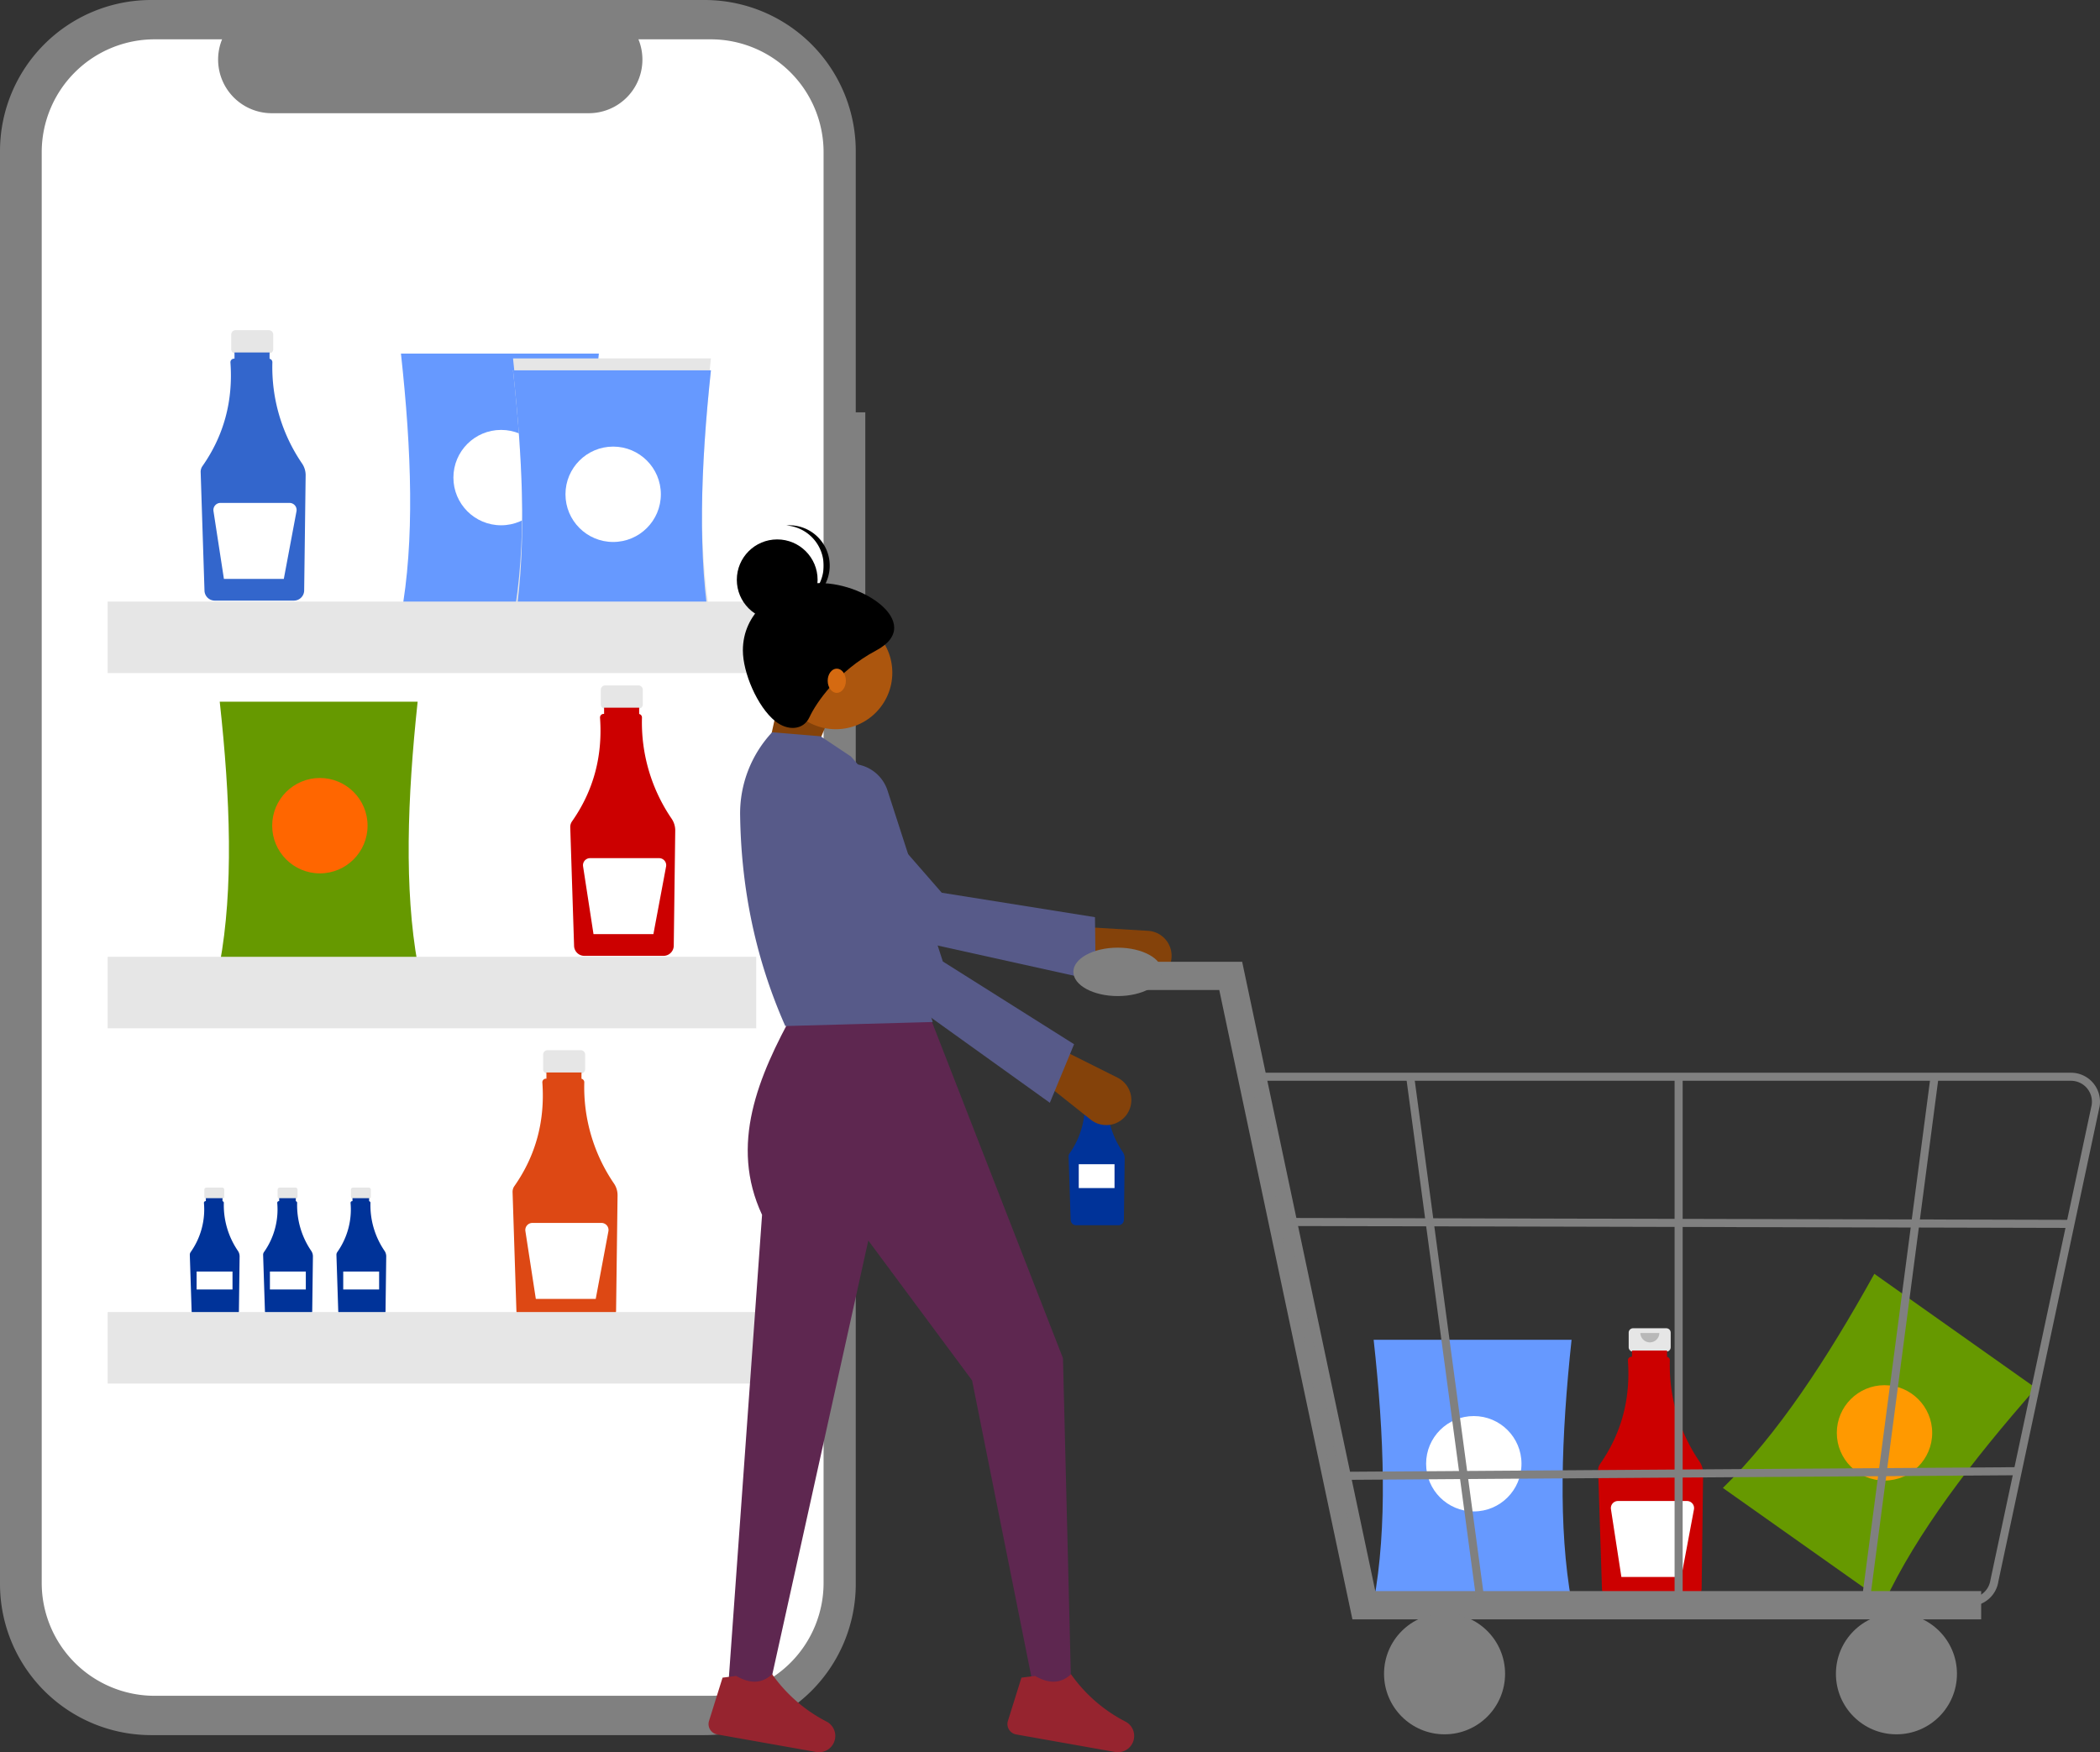 <?xml version="1.0" encoding="UTF-8" standalone="no"?>
<svg
   data-name="Layer 1"
   width="888"
   height="741.048"
   viewBox="0 0 888 741.048"
   version="1.1"
   id="svg140"
   sodipodi:docname="feature-2.svg"
   inkscape:version="1.1.2 (0a00cf5339, 2022-02-04)"
   xmlns:inkscape="http://www.inkscape.org/namespaces/inkscape"
   xmlns:sodipodi="http://sodipodi.sourceforge.net/DTD/sodipodi-0.dtd"
   xmlns="http://www.w3.org/2000/svg"
   xmlns:svg="http://www.w3.org/2000/svg">
  <rect x="0" y="0" width="888" height="741.048" fill="#333333" stroke="none"/>
  <defs
     id="defs144" />
  <sodipodi:namedview
     id="namedview142"
     pagecolor="#ffffff"
     bordercolor="#666666"
     borderopacity="1.0"
     inkscape:pageshadow="2"
     inkscape:pageopacity="0.0"
     inkscape:pagecheckerboard="0"
     showgrid="false"
     inkscape:zoom="0.96755669"
     inkscape:cx="408.24481"
     inkscape:cy="452.16989"
     inkscape:window-width="1366"
     inkscape:window-height="699"
     inkscape:window-x="0"
     inkscape:window-y="0"
     inkscape:window-maximized="1"
     inkscape:current-layer="svg140" />
  <path
     d="M521.896,253.856H517.864v-110.453a63.927,63.927,0,0,0-63.927-63.927H219.927A63.927,63.927,0,0,0,156,143.403V749.357A63.927,63.927,0,0,0,219.927,813.284H453.937a63.927,63.927,0,0,0,63.927-63.927V332.478h4.032Z"
     transform="translate(-156 -79.476)"
     fill="#e6e6e6"
     id="path2"
     style="fill:#808080" />
  <path
     d="M456.516,96.107h-30.546a22.681,22.681,0,0,1-21,31.247H270.91a22.681,22.681,0,0,1-21-31.247h-28.53a47.74,47.74,0,0,0-47.74,47.74V748.912a47.74,47.74,0,0,0,47.74,47.74H456.516a47.74,47.74,0,0,0,47.74-47.74V143.848A47.74,47.74,0,0,0,456.516,96.107Z"
     transform="translate(-156 -79.476)"
     fill="#fff"
     id="path4" />
  <path
     d="M269.672,219.111H255.633a1.861,1.861,0,0,0-1.861,1.861v6.162a1.861,1.861,0,0,0,1.861,1.861h2.327v9.233h9.386v-9.233h2.327a1.861,1.861,0,0,0,1.861-1.861v-6.162A1.861,1.861,0,0,0,269.672,219.111Z"
     transform="translate(-156 -79.476)"
     fill="#e6e6e6"
     id="path6" />
  <path
     d="M283.734,275.507a72.178,72.178,0,0,1-12.557-42.794,1.522,1.522,0,0,0-1.188-1.519v-2.663H255.162v2.626h-.204a1.521,1.521,0,0,0-1.519,1.523q0.0.055.004.111,1.752,24.425-11.833,43.808a4.193,4.193,0,0,0-.759,2.541l1.621,50.151a4.341,4.341,0,0,0,4.304,4.19h33.537a4.343,4.343,0,0,0,4.307-4.264l.625-48.693A8.788,8.788,0,0,0,283.734,275.507Z"
     transform="translate(-156 -79.476)"
     fill="#e6e6e6"
     id="path8"
     style="fill:#3366cc" />
  <path
     d="M278.425,292.166H249.234a2.997,2.997,0,0,0-2.962,3.453l4.411,28.673h25.33l5.358-28.577a2.997,2.997,0,0,0-2.946-3.549Z"
     transform="translate(-156 -79.476)"
     fill="#fff"
     id="path10" />
  <path
     d="M425.957,369.345H411.917a1.861,1.861,0,0,0-1.861,1.861v6.162a1.861,1.861,0,0,0,1.861,1.861h2.327v9.233h9.386V379.23h2.327a1.861,1.861,0,0,0,1.861-1.861v-6.162A1.861,1.861,0,0,0,425.957,369.345Z"
     transform="translate(-156 -79.476)"
     fill="#e6e6e6"
     id="path12" />
  <path
     d="M440.019,425.742a72.178,72.178,0,0,1-12.557-42.794,1.522,1.522,0,0,0-1.188-1.519V378.767H411.446v2.626h-.204a1.521,1.521,0,0,0-1.519,1.523q0.0.055.004.111,1.752,24.425-11.833,43.808a4.193,4.193,0,0,0-.759,2.541l1.621,50.151a4.341,4.341,0,0,0,4.304,4.19h33.537a4.343,4.343,0,0,0,4.307-4.264l.625-48.693A8.788,8.788,0,0,0,440.019,425.742Z"
     transform="translate(-156 -79.476)"
     fill="#e6e6e6"
     id="path14"
     style="fill:#cc0000" />
  <path
     d="M434.71,442.401H405.518a2.997,2.997,0,0,0-2.962,3.453l4.411,28.673h25.33l5.358-28.577a2.997,2.997,0,0,0-2.946-3.549Z"
     transform="translate(-156 -79.476)"
     fill="#fff"
     id="path16" />
  <path
     d="M249.935,581.733h-6.659a.883.883,0,0,0-.883.883v2.923a.883.883,0,0,0,.883.883h1.104v4.38h4.452v-4.38H249.935a.883.883,0,0,0,.883-.883v-2.923A.883.883,0,0,0,249.935,581.733Z"
     transform="translate(-156 -79.476)"
     fill="#e6e6e6"
     id="path18" />
  <path
     d="M256.605,608.484a34.237,34.237,0,0,1-5.956-20.299.722.722,0,0,0-.564-.721v-1.263H243.052v1.245h-.097a.722.722,0,0,0-.721.723q0,.026.002.053a31.246,31.246,0,0,1-5.613,20.78,1.989,1.989,0,0,0-.36,1.205l.769,23.789a2.059,2.059,0,0,0,2.042,1.988h15.908a2.06,2.06,0,0,0,2.043-2.023l.296-23.097A4.168,4.168,0,0,0,256.605,608.484Z"
     transform="translate(-156 -79.476)"
     fill="#e6e6e6"
     id="path20"
     style="fill:#003399" />
  <rect
     x="83.137"
     y="537.753"
     width="15.179"
     height="7.59"
     fill="#fff"
     id="rect22" />
  <path
     d="M280.935,581.733h-6.659a.883.883,0,0,0-.883.883v2.923a.883.883,0,0,0,.883.883h1.104v4.38h4.452v-4.38H280.935a.883.883,0,0,0,.883-.883v-2.923A.883.883,0,0,0,280.935,581.733Z"
     transform="translate(-156 -79.476)"
     fill="#e6e6e6"
     id="path24" />
  <path
     d="M287.605,608.484a34.237,34.237,0,0,1-5.956-20.299.722.722,0,0,0-.564-.721v-1.263H274.052v1.245h-.097a.722.722,0,0,0-.721.723q0,.026.002.053a31.246,31.246,0,0,1-5.613,20.78,1.989,1.989,0,0,0-.36,1.205l.769,23.789a2.059,2.059,0,0,0,2.042,1.988h15.908a2.06,2.06,0,0,0,2.043-2.023l.296-23.097A4.168,4.168,0,0,0,287.605,608.484Z"
     transform="translate(-156 -79.476)"
     fill="#e6e6e6"
     id="path26"
     style="fill:#003399" />
  <rect
     x="114.137"
     y="537.753"
     width="15.179"
     height="7.59"
     fill="#fff"
     id="rect28" />
  <path
     d="M311.935,581.733h-6.659a.883.883,0,0,0-.883.883v2.923a.883.883,0,0,0,.883.883h1.104v4.38h4.452v-4.38H311.935a.883.883,0,0,0,.883-.883v-2.923A.883.883,0,0,0,311.935,581.733Z"
     transform="translate(-156 -79.476)"
     fill="#e6e6e6"
     id="path30" />
  <path
     d="M318.605,608.484a34.237,34.237,0,0,1-5.956-20.299.722.722,0,0,0-.564-.721v-1.263H305.052v1.245h-.097a.722.722,0,0,0-.721.723q0,.026.002.053a31.246,31.246,0,0,1-5.613,20.78,1.989,1.989,0,0,0-.36,1.205l.769,23.789a2.059,2.059,0,0,0,2.042,1.988h15.908a2.06,2.06,0,0,0,2.043-2.023l.296-23.097A4.168,4.168,0,0,0,318.605,608.484Z"
     transform="translate(-156 -79.476)"
     fill="#e6e6e6"
     id="path32"
     style="fill:#003399" />
  <rect
     x="145.137"
     y="537.753"
     width="15.179"
     height="7.59"
     fill="#fff"
     id="rect34" />
  <path
     d="M401.567,523.613H387.528a1.861,1.861,0,0,0-1.861,1.861v6.162a1.861,1.861,0,0,0,1.861,1.861h2.327v9.233h9.386v-9.233h2.327a1.861,1.861,0,0,0,1.861-1.861v-6.162A1.861,1.861,0,0,0,401.567,523.613Z"
     transform="translate(-156 -79.476)"
     fill="#e6e6e6"
     id="path36" />
  <path
     d="M415.629,580.01a72.178,72.178,0,0,1-12.557-42.794,1.522,1.522,0,0,0-1.188-1.519v-2.663H387.057v2.626h-.204a1.521,1.521,0,0,0-1.519,1.523q0.0.055.004.111,1.752,24.425-11.833,43.808a4.193,4.193,0,0,0-.759,2.541l1.621,50.151a4.341,4.341,0,0,0,4.304,4.19h33.537a4.343,4.343,0,0,0,4.307-4.264l.625-48.693A8.788,8.788,0,0,0,415.629,580.01Z"
     transform="translate(-156 -79.476)"
     fill="#e6e6e6"
     id="path38"
     style="fill:#dd4814" />
  <path
     d="M410.32,596.668H381.129a2.997,2.997,0,0,0-2.962,3.453l4.411,28.673h25.33l5.358-28.577a2.997,2.997,0,0,0-2.946-3.549Z"
     transform="translate(-156 -79.476)"
     fill="#fff"
     id="path40" />
  <path
     d="M409.232,339.938H325.544c5.851-31.633,4.505-69.832,0-110.911h83.688C404.847,270.107,403.536,308.305,409.232,339.938Z"
     transform="translate(-156 -79.476)"
     fill="#e6e6e6"
     id="path42"
     style="fill:#6699ff" />
  <circle
     cx="211.892"
     cy="201.982"
     r="20.166"
     fill="#fff"
     id="circle44" />
  <path
     d="M332.602,487.148H248.914c5.851-31.633,4.505-69.832,0-110.911H332.602C328.217,417.316,326.907,455.515,332.602,487.148Z"
     transform="translate(-156 -79.476)"
     fill="#e6e6e6"
     id="path46"
     style="fill:#669900" />
  <circle
     cx="135.262"
     cy="349.192"
     r="20.166"
     fill="#fff"
     id="circle48"
     style="fill:#ff6600" />
  <path
     d="M456.621,346.996H372.933c5.851-31.633,4.505-69.832,0-110.911h83.688C452.236,277.165,450.926,315.363,456.621,346.996Z"
     transform="translate(-156 -79.476)"
     fill="#e6e6e6"
     id="path50" />
  <circle
     cx="259.281"
     cy="209.04"
     r="20.166"
     fill="#fff"
     id="circle52" />
  <path
     d="M456.621,341.955H372.933c5.851-31.633,4.505-69.832,0-110.911h83.688C452.236,272.123,450.926,310.322,456.621,341.955Z"
     transform="translate(-156 -79.476)"
     fill="#e6e6e6"
     id="path54" />
  <circle
     cx="259.281"
     cy="203.998"
     r="20.166"
     fill="#fff"
     id="circle56" />
  <path
     d="M456.621,346.996H372.933c5.851-31.633,4.505-69.832,0-110.911h83.688C452.236,277.165,450.926,315.363,456.621,346.996Z"
     transform="translate(-156 -79.476)"
     fill="#e6e6e6"
     id="path58"
     style="fill:#6699ff" />
  <circle
     cx="259.281"
     cy="209.04"
     r="20.166"
     fill="#fff"
     id="circle60" />
  <rect
     x="45.525"
     y="254.413"
     width="274.254"
     height="30.249"
     fill="#e6e6e6"
     id="rect62" />
  <rect
     x="45.525"
     y="404.647"
     width="274.254"
     height="30.249"
     fill="#e6e6e6"
     id="rect64" />
  <rect
     x="45.525"
     y="554.882"
     width="274.254"
     height="30.249"
     fill="#e6e6e6"
     id="rect66" />
  <path
     d="M952.855,757.075l-68.325-48.326c23.044-22.448,44.002-54.411,64.046-90.551l68.325,48.326C989.599,697.53,966.471,727.96,952.855,757.075Z"
     transform="translate(-156 -79.476)"
     fill="#6c63ff"
     id="path68"
     style="fill:#669900" />
  <circle
     cx="796.873"
     cy="605.982"
     r="20.166"
     fill="#fff"
     id="circle70"
     style="fill:#ff9900" />
  <path
     d="M623.262,536.554h-7.5a.994.994,0,0,0-.994.994v3.292a.994.994,0,0,0,.994.994h1.243v4.932h5.014v-4.932h1.243a.994.994,0,0,0,.994-.994v-3.292A.994.994,0,0,0,623.262,536.554Z"
     transform="translate(-156 -79.476)"
     fill="#e6e6e6"
     id="path72" />
  <path
     d="M630.774,566.682a38.558,38.558,0,0,1-6.708-22.861.813.813,0,0,0-.635-.812v-1.422h-7.921v1.403h-.109a.813.813,0,0,0-.812.814q0,.03.002.059a35.189,35.189,0,0,1-6.322,23.403,2.24,2.24,0,0,0-.405,1.357l.866,26.792a2.319,2.319,0,0,0,2.299,2.238h17.916a2.32,2.32,0,0,0,2.301-2.278l.334-26.012A4.695,4.695,0,0,0,630.774,566.682Z"
     transform="translate(-156 -79.476)"
     fill="#6c63ff"
     id="path74"
     style="fill:#003399" />
  <path
     d="M621.699,537.627a2.145,2.145,0,0,1-4.291,0"
     transform="translate(-156 -79.476)"
     opacity="0.2"
     style="isolation:isolate"
     id="path76" />
  <rect
     x="456.161"
     y="492.368"
     width="15.124"
     height="10.083"
     fill="#fff"
     id="rect78"
     style="fill:#ffffff" />
  <path
     d="M860.602,641.218H846.563a1.861,1.861,0,0,0-1.861,1.861v6.162a1.861,1.861,0,0,0,1.861,1.861h2.327v9.233h9.386v-9.233h2.327a1.861,1.861,0,0,0,1.861-1.861V643.079A1.861,1.861,0,0,0,860.602,641.218Z"
     transform="translate(-156 -79.476)"
     fill="#e6e6e6"
     id="path80" />
  <path
     d="M874.664,697.615a72.178,72.178,0,0,1-12.557-42.794,1.522,1.522,0,0,0-1.188-1.519v-2.663H846.092v2.626h-.204a1.521,1.521,0,0,0-1.519,1.523q0.0.055.004.111,1.752,24.425-11.833,43.808a4.193,4.193,0,0,0-.759,2.541l1.621,50.151a4.341,4.341,0,0,0,4.304,4.19h33.537a4.343,4.343,0,0,0,4.307-4.264l.625-48.693A8.788,8.788,0,0,0,874.664,697.615Z"
     transform="translate(-156 -79.476)"
     fill="#6c63ff"
     id="path82"
     style="fill:#cc0000" />
  <path
     d="M857.676,643.226a4.016,4.016,0,0,1-8.031,0"
     transform="translate(-156 -79.476)"
     opacity="0.2"
     style="isolation:isolate"
     id="path84" />
  <path
     d="M869.355,714.273H840.164a2.997,2.997,0,0,0-2.962,3.453l4.411,28.673h25.33l5.358-28.577a2.997,2.997,0,0,0-2.946-3.549Z"
     transform="translate(-156 -79.476)"
     fill="#fff"
     id="path86" />
  <path
     d="M820.546,756.996H736.858c5.851-31.633,4.505-69.832,0-110.911H820.546C816.161,687.164,814.851,725.362,820.546,756.996Z"
     transform="translate(-156 -79.476)"
     fill="#6c63ff"
     id="path88"
     style="fill:#6699ff;fill-opacity:1" />
  <circle
     cx="623.206"
     cy="619.039"
     r="20.166"
     fill="#fff"
     id="circle90"
     style="fill:#ffffff" />
  <polygon
     points="322.243 328.466 341.03 326.758 352.986 297.724 331.637 285.768 322.243 328.466"
     fill="#ffb8b8"
     id="polygon92"
     style="fill:#84420a" />
  <path
     d="M650.66,487.65v0a10.593,10.593,0,0,0-9.202-14.517l-29.17-1.739-4.295,14.282,30.029,8.247A10.593,10.593,0,0,0,650.66,487.65Z"
     transform="translate(-156 -79.476)"
     fill="#ffb8b8"
     id="path94"
     style="fill:#84420a" />
  <path
     d="M619.339,494.163l-.321-26.8-64.793-10.339L504.31,399.777a16.338,16.338,0,0,0-21.294-2.912l0,0a16.338,16.338,0,0,0-2.846,24.922l41.18,50.678Z"
     transform="translate(-156 -79.476)"
     fill="#575a89"
     id="path96" />
  <path
     d="M463.726,795.643h17.079L523.168,604.109l43.887,59.169,25.619,128.095h16.225l-3.416-137.488-57.216-146.882H491.906c-15.402,27.874-27.485,56.608-13.663,86.251Z"
     transform="translate(-156 -79.476)"
     fill="#2f2e41"
     id="path98"
     style="fill:#5e2750" />
  <path
     d="M582.204,807.276a4.457,4.457,0,0,0,3.476,5.718l41.793,7.417a6.876,6.876,0,0,0,7.801-4.713h0a6.834,6.834,0,0,0-3.342-8.126,63.902,63.902,0,0,1-23.048-20.038c-4.593,4.277-9.727,3.875-15.179.723l-5.782.723Z"
     transform="translate(-156 -79.476)"
     fill="#2f2e41"
     id="path100"
     style="fill:#96242f" />
  <path
     d="M455.818,807.276a4.457,4.457,0,0,0,3.476,5.718l41.793,7.417a6.876,6.876,0,0,0,7.801-4.713h0a6.834,6.834,0,0,0-3.342-8.126,63.902,63.902,0,0,1-23.048-20.038c-4.593,4.277-9.727,3.875-15.179.723l-5.782.723Z"
     transform="translate(-156 -79.476)"
     fill="#2f2e41"
     id="path102"
     style="fill:#96242f" />
  <circle
     cx="353.413"
     cy="284.487"
     r="23.911"
     fill="#ffb8b8"
     id="circle104"
     style="fill:#ac560e" />
  <path
     d="M488.064,513.407,550.403,511.699l-18.308-57.62c11.377-18.239-.073-36.46-16.278-54.677l-12.809-8.54-20.495-1.708h0a50.314,50.314,0,0,0-13.549,35.05C469.369,452.032,474.297,482.324,488.064,513.407Z"
     transform="translate(-156 -79.476)"
     fill="#575a89"
     id="path106" />
  <path
     d="M631.291,552.192h0a10.593,10.593,0,0,0-2.749-16.966L602.409,522.151l-9.567,11.441,24.363,19.395A10.593,10.593,0,0,0,631.291,552.192Z"
     transform="translate(-156 -79.476)"
     fill="#ffb8b8"
     id="path108"
     style="fill:#84420a" />
  <path
     d="M599.933,545.858l10.248-24.765-55.502-34.994-23.37-72.268a16.338,16.338,0,0,0-18.432-11.054h0a16.338,16.338,0,0,0-12.421,21.793l17.923,62.791Z"
     transform="translate(-156 -79.476)"
     fill="#575a89"
     id="path110" />
  <path
     d="M470.13,354.569c0,9.304,6.042,23.712,13.663,29.889,5.128,4.156,11.905,3.981,14.517-1.708,2.68-5.836,11.919-19.552,28.181-28.181,21.678-11.503-7.688-31.182-28.181-28.181C482.911,328.643,470.13,339.005,470.13,354.569Z"
     transform="translate(-156 -79.476)"
     fill="#2f2e41"
     id="path112"
     style="fill:#000000" />
  <circle
     cx="328.648"
     cy="245.205"
     r="17.079"
     fill="#2f2e41"
     id="circle114"
     style="fill:#000000" />
  <path
     d="M504.289,318.703a17.069,17.069,0,0,0-15.798-17.015c.424-.032.849-.065,1.281-.065a17.079,17.079,0,0,1,0,34.159c-.432,0-.857-.033-1.281-.065A17.069,17.069,0,0,0,504.289,318.703Z"
     transform="translate(-156 -79.476)"
     fill="#2f2e41"
     id="path116"
     style="fill:#000000" />
  <ellipse
     cx="353.84"
     cy="287.903"
     rx="3.843"
     ry="5.124"
     fill="#ffb8b8"
     id="ellipse118"
     style="fill:#d56a11" />
  <polygon
     points="837.751 684.845 571.879 684.845 515.578 418.694 467.529 418.694 467.529 406.752 525.258 406.752 581.559 672.902 837.751 672.902 837.751 684.845"
     fill="#3f3d56"
     id="polygon120"
     style="fill:#808080;fill-opacity:1" />
  <circle
     cx="610.841"
     cy="707.877"
     r="25.591"
     fill="#3f3d56"
     id="circle122"
     style="fill:#808080;fill-opacity:1" />
  <circle
     cx="801.923"
     cy="707.877"
     r="25.591"
     fill="#3f3d56"
     id="circle124"
     style="fill:#808080;fill-opacity:1" />
  <path
     d="M988.903,758.697H730.225L684.584,533.145h347.151a12.265,12.265,0,0,1,12.116,14.167l-42.833,201.025A12.204,12.204,0,0,1,988.903,758.697Zm-255.869-3.412H988.903a8.806,8.806,0,0,0,8.742-7.477l42.833-201.025a8.85,8.85,0,0,0-8.744-10.225H688.726Z"
     transform="translate(-156 -79.476)"
     fill="#3f3d56"
     id="path126"
     style="fill:#808080;fill-opacity:1" />
  <polygon
     points="624.513 678.499 594.623 455.653 597.989 455.097 627.879 677.943 624.513 678.499"
     fill="#3f3d56"
     id="polygon128"
     style="fill:#808080;fill-opacity:1" />
  <polygon
     points="790.712 676.788 787.343 676.242 816.36 455.102 819.729 455.648 790.712 676.788"
     fill="#3f3d56"
     id="polygon130"
     style="fill:#808080;fill-opacity:1" />
  <rect
     x="708.115"
     y="455.375"
     width="3.412"
     height="222.846"
     fill="#3f3d56"
     id="rect132"
     style="fill:#808080;fill-opacity:1" />
  <rect
     x="865.451"
     y="431.522"
     width="3.412"
     height="330.296"
     transform="translate(112.389 1382.904) rotate(-89.861)"
     fill="#3f3d56"
     id="rect134"
     style="fill:#808080;fill-opacity:1" />
  <rect
     x="718.838"
     y="700.962"
     width="290.178"
     height="3.412"
     transform="translate(-160.783 -73.554) rotate(-0.392)"
     fill="#3f3d56"
     id="rect136"
     style="fill:#808080;fill-opacity:1" />
  <ellipse
     cx="472.648"
     cy="411.017"
     rx="18.767"
     ry="10.237"
     fill="#3f3d56"
     id="ellipse138"
     style="fill:#808080;fill-opacity:1" />
</svg>
